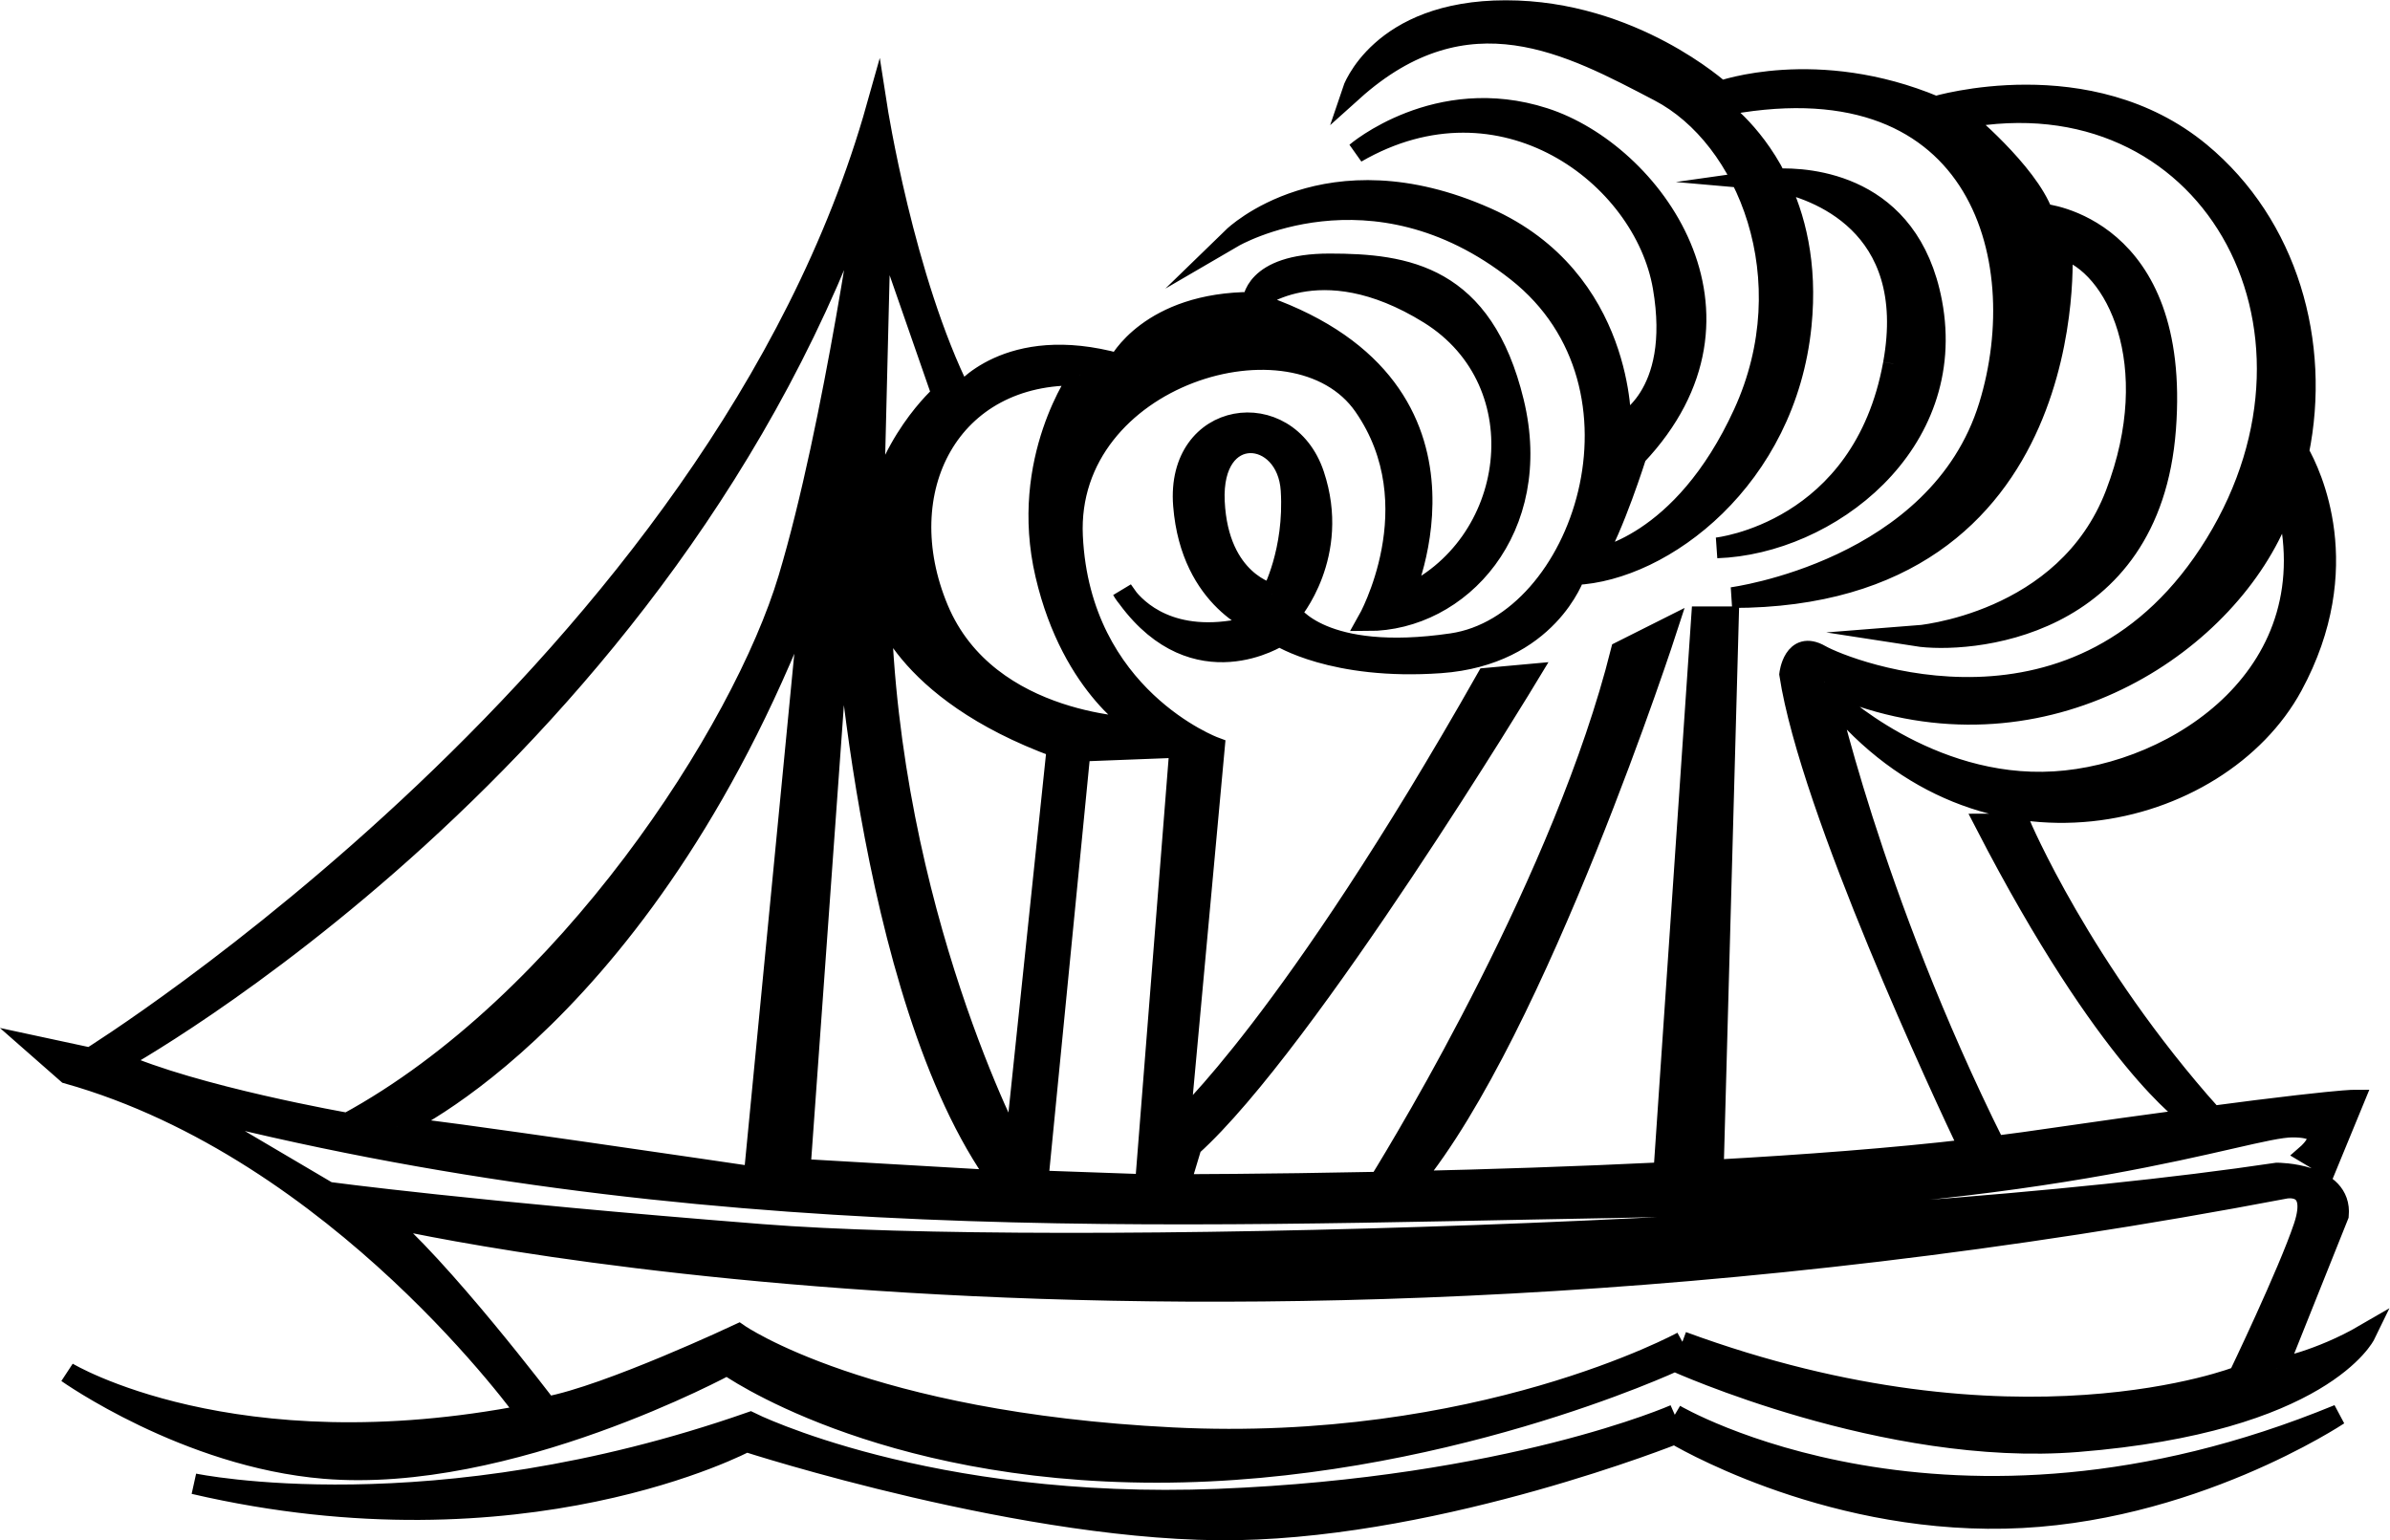 <?xml version="1.0" encoding="UTF-8" standalone="no"?>
<svg
   xmlns:dc="http://purl.org/dc/elements/1.1/"
   xmlns:cc="http://creativecommons.org/ns#"
   xmlns:rdf="http://www.w3.org/1999/02/22-rdf-syntax-ns#"
   xmlns:svg="http://www.w3.org/2000/svg"
   xmlns="http://www.w3.org/2000/svg"
   xmlns:sodipodi="http://sodipodi.sourceforge.net/DTD/sodipodi-0.dtd"
   xmlns:inkscape="http://www.inkscape.org/namespaces/inkscape"
   version="1.1"
   id="svg2"
   xml:space="preserve"
   width="61.331"
   height="39.528"
   viewBox="0 0 61.331 39.528"
   sodipodi:docname="vectorian128.pdf"><defs
     id="defs6" /><sodipodi:namedview
     pagecolor="#ffffff"
     bordercolor="#666666"
     borderopacity="1"
     objecttolerance="10"
     gridtolerance="10"
     guidetolerance="10"
     inkscape:pageopacity="0"
     inkscape:pageshadow="2"
     inkscape:window-width="640"
     inkscape:window-height="480"
     id="namedview4" /><g
     id="g10"
     inkscape:groupmode="layer"
     inkscape:label="vectorian128"
     transform="matrix(1.333,0,0,-1.333,0.942,40.442)"><g
       id="g12"
       transform="translate(72,-41.426)"><g
         id="g14"
         transform="translate(-72,42.311)"><g
           id="g16"><g
             id="g18"><path
               d="m 23.779,18.022 c 0,0 -1.033,0.221 -1.108,1.773 -0.074,1.55 1.404,1.402 1.477,0.221 0.074,-1.182 -0.37,-1.994 -0.37,-1.994 m 10.635,-1.698 c 3.766,-1.7 7.311,0.368 8.566,2.806 0.121,0.234 0.225,0.475 0.315,0.722 0.904,-3.354 -2.085,-5.306 -4.451,-5.448 -2.437,-0.149 -4.284,1.624 -4.284,1.624 2.881,-3.544 7.46,-2.363 8.863,0.222 1.238,2.281 0.349,4.1 0.122,4.497 0.427,2.095 -0.204,4.369 -1.895,5.769 -2.142,1.773 -5.095,0.887 -5.095,0.887 -2.29,0.96 -4.136,0.295 -4.136,0.295 0,0 -1.699,1.551 -4.136,1.551 -2.437,0 -2.954,-1.551 -2.954,-1.551 2.216,1.994 4.21,0.886 5.908,0 1.699,-0.886 2.806,-3.619 1.624,-6.203 -1.182,-2.585 -2.88,-2.806 -2.88,-2.806 0.37,0.589 0.812,1.993 0.812,1.993 2.585,2.734 0.296,5.834 -1.772,6.498 -2.068,0.666 -3.619,-0.664 -3.619,-0.664 2.807,1.625 5.539,-0.443 5.909,-2.586 0.368,-2.141 -0.814,-2.658 -0.814,-2.658 0,0 0.074,2.806 -2.585,3.988 -3.083,1.372 -4.874,-0.368 -4.874,-0.368 0,0 2.659,1.55 5.465,-0.665 2.807,-2.216 1.255,-6.794 -1.255,-7.164 -2.511,-0.369 -3.102,0.591 -3.102,0.591 0,0 0.96,1.109 0.443,2.66 -0.517,1.55 -2.659,1.255 -2.511,-0.591 0.148,-1.847 1.477,-2.29 1.477,-2.29 -1.534,-0.455 -2.28,0.182 -2.544,0.501 1.31,-1.768 2.913,-0.723 2.913,-0.723 0,0 1.033,-0.665 3.102,-0.518 2.068,0.148 2.585,1.698 2.585,1.698 1.699,0.074 4.062,1.847 4.358,4.801 0.119,1.19 -0.121,2.103 -0.451,2.77 -0.132,0.029 -0.213,0.036 -0.213,0.036 0,0 0.07,0.01 0.188,0.014 -0.487,0.956 -1.149,1.39 -1.149,1.39 5.022,1.033 6.13,-2.88 5.243,-5.762 -0.975,-3.17 -4.948,-3.691 -4.948,-3.691 6.795,0 6.351,6.72 6.351,6.72 1.034,-0.295 1.994,-2.216 1.034,-4.725 -0.96,-2.512 -3.84,-2.733 -3.84,-2.733 0.96,-0.149 4.505,0.073 4.8,3.986 0.296,3.915 -2.363,4.137 -2.363,4.137 -0.296,0.813 -1.551,1.846 -1.551,1.846 4.727,0.888 7.459,-3.987 4.874,-8.197 -2.585,-4.21 -7.09,-2.437 -7.607,-2.141 -0.516,0.294 -0.59,-0.369 -0.59,-0.369 0.401,-2.611 2.987,-8.136 3.468,-9.145 0.165,0.019 0.326,0.038 0.484,0.06 -2.41,4.842 -3.287,8.937 -3.287,8.937 M 31.681,3.621 c 0,0 -3.914,-2.143 -9.822,-1.847 -5.908,0.296 -8.345,1.994 -8.345,1.994 0,0 -2.512,-1.182 -3.694,-1.402 0,0 -2.068,2.731 -3.249,3.692 0,0 14.992,-3.618 36.705,0.516 0,0 0.665,0.148 0.369,-0.738 -0.296,-0.887 -1.255,-2.882 -1.255,-2.882 0,0 -4.283,-1.697 -10.709,0.667 M 16.025,26.071 c 0,0 -0.665,-4.8 -1.551,-7.754 C 13.588,15.362 10.191,10.119 5.981,7.83 c 0,0 -2.953,0.516 -4.431,1.182 0,0 10.634,5.834 14.475,17.059 m 0.222,-0.813 1.182,-3.397 c 0,0 -1.108,-0.96 -1.329,-2.586 z m 3.84,-3.027 c 0,0 -1.182,-1.625 -0.664,-3.841 0.517,-2.214 1.846,-2.953 1.846,-2.953 0,0 -2.953,0 -3.914,2.288 -0.96,2.29 0.221,4.58 2.732,4.506 m 1.256,-15.583 -2.068,0.073 0.812,8.272 1.92,0.074 z m -5.096,11.225 c 0,0 0.37,-1.698 3.397,-2.806 L 18.832,7.313 c 0,0 -2.437,4.578 -2.585,10.561 M 14.697,6.944 15.509,18.243 c 0,0 0.443,-7.976 3.028,-11.521 z M 6.942,7.756 c 0,0 4.874,2.141 7.976,10.487 L 13.809,6.796 c 0,0 -6.498,0.96 -6.868,0.96 m 36.187,-4.653 1.182,2.954 c 0.074,0.813 -1.182,0.813 -1.182,0.813 C 35.226,5.688 19.57,5.244 13.958,5.688 8.345,6.131 5.612,6.501 5.612,6.501 L 2.732,8.199 C 12.701,5.615 21.786,6.057 30.427,6.205 39.067,6.353 42.538,7.756 43.425,7.756 c 0.886,0 0.295,-0.517 0.295,-0.517 l 0.37,-0.221 0.517,1.256 c 0,0 -0.738,0 -6.351,-0.814 -0.18,-0.025 -0.363,-0.05 -0.552,-0.074 0.012,-0.025 0.023,-0.05 0.036,-0.074 0,0 -0.471,-0.092 -0.521,0.014 C 35.736,7.153 34.016,7.023 32.276,6.927 L 32.568,17.579 H 32.051 L 31.323,6.879 C 29.619,6.796 27.935,6.742 26.478,6.709 28.881,9.627 31.386,17.357 31.386,17.357 L 30.5,16.912 C 29.419,12.589 26.361,7.524 25.849,6.695 23.587,6.649 22.007,6.649 22.007,6.649 l 0.222,0.738 c 2.216,1.994 6.499,9.084 6.499,9.084 L 27.915,16.397 C 24.149,9.75 22.007,7.83 22.007,7.83 l 0.665,7.238 c 0,0 -2.585,0.959 -2.732,4.062 -0.147,3.102 4.283,4.43 5.612,2.509 1.33,-1.919 0.074,-4.134 0.074,-4.134 1.772,0 3.397,1.771 2.806,4.209 -0.591,2.438 -2.068,2.659 -3.544,2.659 -1.477,0 -1.477,-0.738 -1.477,-0.738 0,0 1.255,1.108 3.397,-0.221 2.141,-1.33 1.698,-4.506 -0.517,-5.466 0,0 1.92,4.136 -2.88,5.686 -1.994,0 -2.585,-1.182 -2.585,-1.182 -2.141,0.592 -3.027,-0.59 -3.027,-0.59 -1.108,2.215 -1.625,5.539 -1.625,5.539 C 13.145,16.617 1.033,9.085 1.033,9.085 L 0,9.307 0.59,8.789 C 5.834,7.313 9.453,2.217 9.453,2.217 3.766,1.109 0.59,3.029 0.59,3.029 c 0,0 2.29,-1.625 4.948,-1.846 3.546,-0.296 7.755,1.993 7.755,1.993 0,0 2.88,-2.068 8.271,-2.068 5.391,0 9.97,2.142 9.97,2.142 0,0 4.062,-1.847 7.754,-1.551 4.72,0.378 5.539,2.067 5.539,2.067 -0.886,-0.516 -1.699,-0.665 -1.699,-0.665 m -22.114,14.829 c -0.038,0.053 -0.077,0.106 -0.115,0.162 0,0 0.035,-0.066 0.115,-0.162 m 14.729,4.52 c -0.59,-3.249 -3.397,-3.544 -3.397,-3.544 2.142,0.074 4.653,1.994 4.136,4.727 -0.434,2.291 -2.372,2.401 -2.987,2.377 0.008,-0.016 0.017,-0.033 0.025,-0.05 0.678,-0.139 2.718,-0.789 2.223,-3.509 m 1.773,-8.862 C 39.88,9.012 41.43,7.978 41.43,7.978 h 0.443 c -2.511,2.806 -3.692,5.612 -3.692,5.612 z M 31.534,2.217 c 0,0 -3.176,-1.404 -8.789,-1.626 C 17.134,0.37 13.736,2.07 13.736,2.07 7.606,-0.072 3.028,0.888 3.028,0.888 9.379,-0.589 13.662,1.7 13.662,1.7 c 0,0 5.465,-1.772 9.454,-1.698 3.988,0.074 8.419,1.845 8.419,1.845 0,0 2.806,-1.698 6.351,-1.624 3.545,0.074 6.425,1.994 6.425,1.994 -7.532,-3.102 -12.776,0 -12.776,0"
               style="fill:#000000;fill-opacity:1;fill-rule:nonzero;stroke:#000000;stroke-width:0.399;stroke-linecap:butt;stroke-linejoin:miter;stroke-miterlimit:10;stroke-dasharray:none;stroke-opacity:1"
               id="path20" /></g></g></g></g></g></svg>
